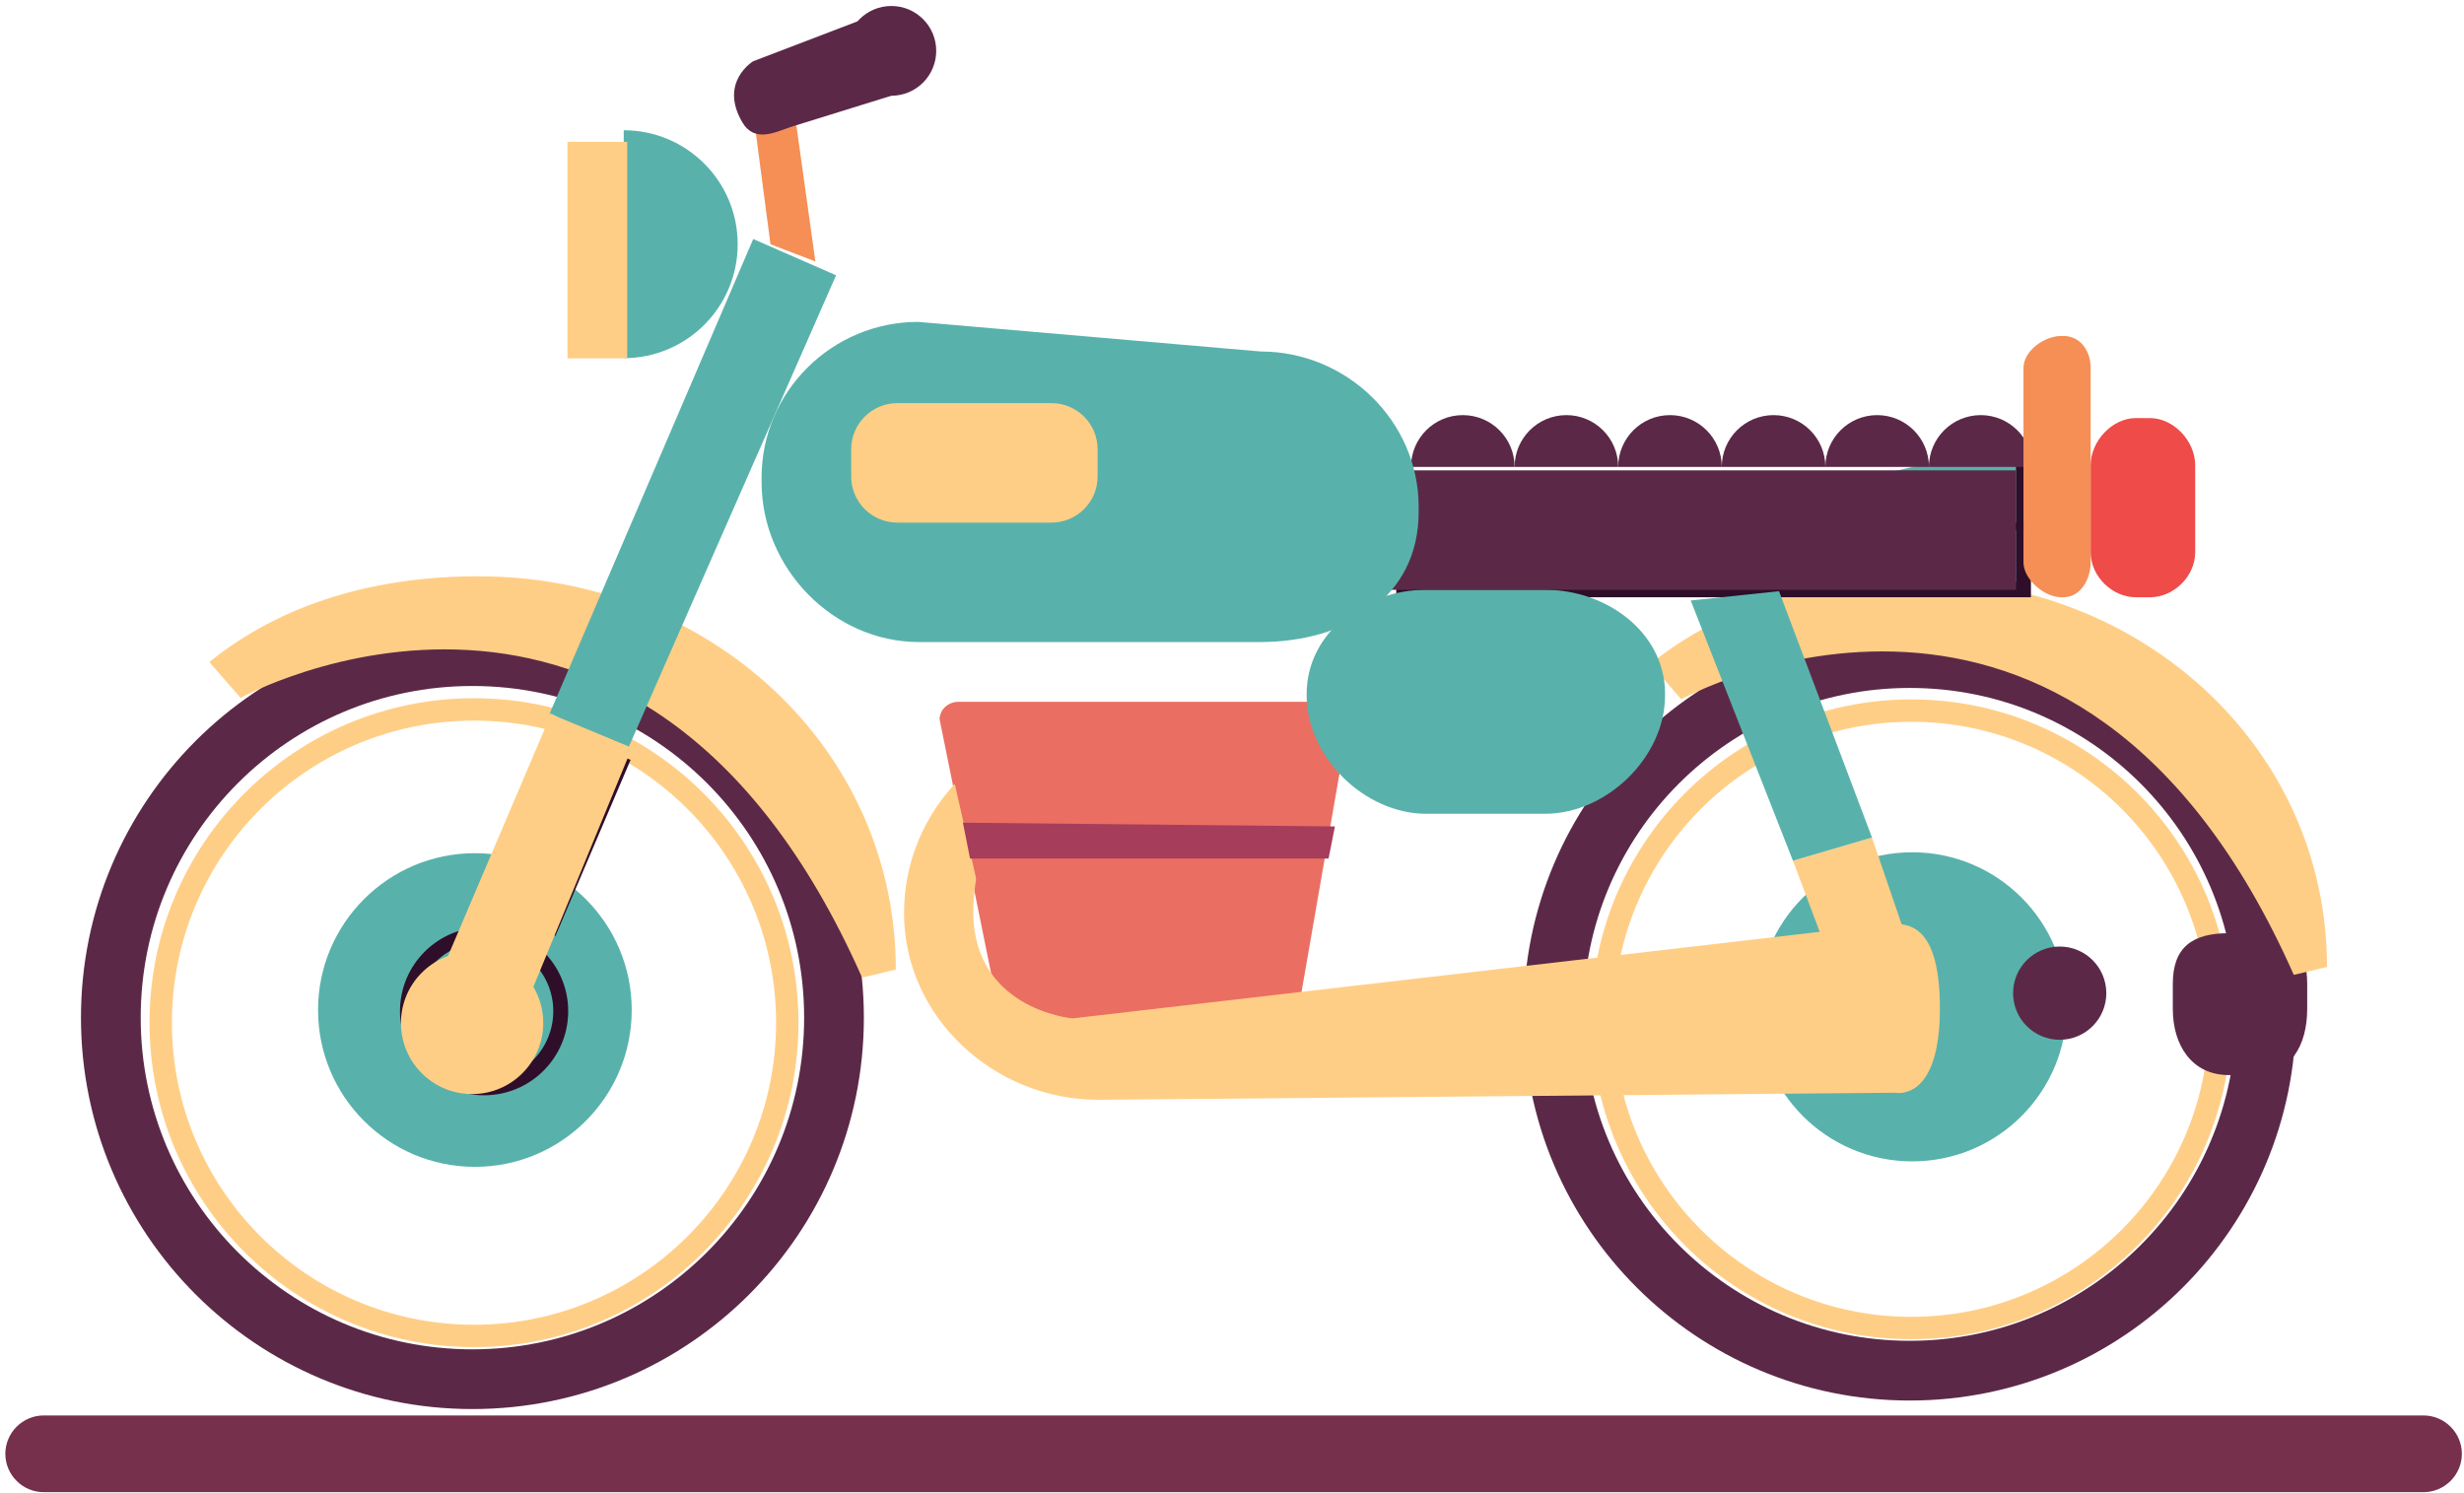<?xml version="1.0" standalone="no"?>
<!-- Generator: Adobe Fireworks CS6, Export SVG Extension by Aaron Beall (http://fireworks.abeall.com) . Version: 0.6.1  -->
<!DOCTYPE svg PUBLIC "-//W3C//DTD SVG 1.1//EN" "http://www.w3.org/Graphics/SVG/1.1/DTD/svg11.dtd">
<svg id="bikeSvg" viewBox="0 0 330 200" style="background-color:#ffffff00" version="1.1"
	xmlns="http://www.w3.org/2000/svg" xmlns:xlink="http://www.w3.org/1999/xlink" xml:space="preserve"
	x="0px" y="0px" width="330px" height="200px"
>
	<g id="bike">
		<g id="tyre2">
			<path d="M 208.047 135.869 C 208.047 162.227 229.414 183.594 255.772 183.594 C 282.131 183.594 303.496 162.227 303.496 135.869 C 303.496 109.515 282.131 88.147 255.772 88.147 C 229.414 88.147 208.047 109.515 208.047 135.869 Z" stroke="#5b2947" stroke-width="8" fill="none"/>
			<path d="M 235.397 134.857 C 235.397 146.297 244.671 155.561 256.101 155.561 C 267.534 155.561 276.798 146.297 276.798 134.857 C 276.798 123.435 267.534 114.158 256.101 114.158 C 244.671 114.158 235.397 123.435 235.397 134.857 Z" fill="#58b2ab"/>
			<path d="M 214.627 136.531 C 214.627 159.368 233.144 177.884 255.982 177.884 C 278.82 177.884 297.332 159.368 297.332 136.531 C 297.332 113.69 278.82 95.181 255.982 95.181 C 233.144 95.181 214.627 113.69 214.627 136.531 Z" stroke="#ffce86" stroke-width="3" fill="none"/>
		</g>
		<g id="tyre1">
			<path d="M 14.844 136.31 C 14.844 163.056 36.527 184.737 63.27 184.737 C 90.018 184.737 111.696 163.056 111.696 136.31 C 111.696 109.567 90.018 87.885 63.27 87.885 C 36.527 87.885 14.844 109.567 14.844 136.31 Z" stroke="#5b2947" stroke-width="8" fill="none"/>
			<path d="M 42.597 135.284 C 42.597 146.893 52.008 156.293 63.604 156.293 C 75.205 156.293 84.606 146.893 84.606 135.284 C 84.606 123.692 75.205 114.281 63.604 114.281 C 52.008 114.281 42.597 123.692 42.597 135.284 Z" fill="#58b2ab"/>
			<path d="M 21.523 136.982 C 21.523 160.154 40.31 178.942 63.483 178.942 C 86.658 178.942 105.44 160.154 105.44 136.982 C 105.44 113.807 86.658 95.023 63.483 95.023 C 40.31 95.023 21.523 113.807 21.523 136.982 Z" stroke="#ffce86" stroke-width="3" fill="none"/>
			<path d="M 67.944 137.023 C 67.944 139.416 66.004 141.358 63.61 141.358 C 61.215 141.358 59.275 139.416 59.275 137.023 C 59.275 134.63 61.215 132.69 63.61 132.69 C 66.004 132.69 67.944 134.63 67.944 137.023 Z" fill="#2f0e2a"/>
		</g>
		<g id="smoke">
			<path d="M 282.096 133.031 C 282.096 136.477 279.303 139.272 275.853 139.272 L 275.853 139.272 C 272.404 139.272 269.61 136.477 269.61 133.031 L 269.61 133.031 C 269.61 129.58 272.404 126.784 275.853 126.784 L 275.853 126.784 C 279.303 126.784 282.096 129.58 282.096 133.031 L 282.096 133.031 Z" fill="#5b2947"/>
			<path d="M 309 135.148 C 309 140.044 306.741 144 301.848 144 L 298.484 144 C 293.592 144 291 140.044 291 135.148 L 291 131.789 C 291 126.894 293.592 125 298.484 125 L 301.848 125 C 306.741 125 309 126.894 309 131.789 L 309 135.148 Z" fill="#5b2947"/>
		</g>
		<g id="restofbike">
			<path d="M 242.484 74.75 L 242.484 74.75 Z" stroke="#2f0d2b" stroke-width="1" fill="none"/>
			<path d="M 307.204 130.579 L 311.655 129.522 C 311.655 100.227 286.972 77.606 256.53 77.606 C 243.018 77.606 230.639 81.158 221.056 88.924 L 225.168 93.665 C 225.168 93.665 277.935 64.499 307.204 130.579 Z" fill="#ffce86"/>
			<path d="M 54.567 135.445 C 54.567 141.117 59.166 145.71 64.834 145.71 C 70.504 145.71 75.099 141.117 75.099 135.445 C 75.099 129.777 70.504 125.18 64.834 125.18 C 59.166 125.18 54.567 129.777 54.567 135.445 Z" stroke="#2f0e2a" stroke-width="2" fill="#58b2ab"/>
			<path d="M 60.162 134.705 C 60.162 137.122 62.116 139.079 64.534 139.079 C 66.945 139.079 68.904 137.122 68.904 134.705 C 68.904 132.293 66.945 130.333 64.534 130.333 C 62.116 130.333 60.162 132.293 60.162 134.705 Z" fill="#2f0e2a"/>
			<path d="M 152.209 151.33 L 152.209 151.33 Z" stroke="#2f0e2a" stroke-width="5" fill="none"/>
			<path d="M 173.502 137.533 C 173.502 138.956 172.35 140 170.931 140 L 136.764 140 C 135.341 140 134.19 138.956 134.19 137.533 L 125.849 96.397 C 125.849 94.977 127.001 94 128.423 94 L 178.077 94 C 179.498 94 180.649 94.977 180.649 96.397 L 173.502 137.533 Z" fill="#eb6e63"/>
			<path d="M 83.536 17.448 C 91.965 17.448 98.797 24.283 98.797 32.711 C 98.797 41.14 91.965 47.973 83.536 47.973 L 83.536 47.973 " fill="#58b2ab"/>
			<path d="M 84 48 L 76 48 L 76 19 L 84 19 L 84 48 Z" fill="#ffce86"/>
			<path d="M 187 79 L 271 79 L 271 59 L 271 59 " stroke="#2f0e2a" stroke-width="2" fill="#58b2ab"/>
			<path d="M 188.975 62.539 C 188.975 58.707 192.08 55.602 195.911 55.602 C 199.742 55.602 202.849 58.707 202.849 62.539 L 202.849 62.539 " fill="#5b2947"/>
			<path d="M 202.849 62.539 C 202.849 58.707 205.953 55.602 209.785 55.602 C 213.617 55.602 216.722 58.707 216.722 62.539 L 216.722 62.539 " fill="#5b2947"/>
			<path d="M 216.722 62.539 C 216.722 58.707 219.826 55.602 223.657 55.602 C 227.488 55.602 230.595 58.707 230.595 62.539 L 230.595 62.539 " fill="#5b2947"/>
			<path d="M 230.595 62.539 C 230.595 58.707 233.701 55.602 237.53 55.602 C 241.363 55.602 244.468 58.707 244.468 62.539 L 244.468 62.539 " fill="#5b2947"/>
			<path d="M 244.468 62.539 C 244.468 58.707 247.574 55.602 251.405 55.602 C 255.236 55.602 258.341 58.707 258.341 62.539 L 258.341 62.539 " fill="#5b2947"/>
			<path d="M 258.341 62.539 C 258.341 58.707 261.446 55.602 265.278 55.602 C 269.108 55.602 272.216 58.707 272.216 62.539 L 272.216 62.539 " fill="#5b2947"/>
			<path d="M 280 75.311 C 280 77.607 278.639 80 276.339 80 L 276.08 80 C 273.782 80 271 77.607 271 75.311 L 271 49.301 C 271 47.004 273.782 45 276.08 45 L 276.339 45 C 278.639 45 280 47.004 280 49.301 L 280 75.311 Z" fill="#f58f55"/>
			<path d="M 190 70.5 L 271 70.5 L 271 70.5 " stroke="#2f0d2b" stroke-width="1" fill="none"/>
			<path d="M 83.536 101.386 L 73.477 124.971 L 73.477 124.971 " stroke="#2f0e2a" stroke-width="2" fill="none"/>
			<path d="M 100.877 15.139 L 103.189 32.711 L 109.201 35.023 L 106.428 15.139 L 106.428 15.139 " fill="#f58f55"/>
			<path d="M 116.602 2.188 L 100.877 8.202 C 100.877 8.202 96.253 10.977 99.415 16.376 C 101.067 19.196 103.882 17.68 105.963 16.988 L 119.376 12.825 L 119.376 12.825 " fill="#5b2947"/>
			<path d="M 125.386 6.812 C 125.386 10.134 122.695 12.825 119.376 12.825 C 116.055 12.825 113.365 10.134 113.365 6.812 C 113.365 3.493 116.055 0.802 119.376 0.802 C 122.695 0.802 125.386 3.493 125.386 6.812 Z" fill="#5b2947"/>
			<path d="M 240.128 115.293 L 245.856 130.519 L 256.26 128.438 L 250.712 112.18 L 240.128 115.293 Z" fill="#ffce86"/>
			<path d="M 49.789 74.292 L 49.789 74.292 Z" stroke="#2f0d2b" stroke-width="1" fill="none"/>
			<path d="M 115.459 130.941 L 119.976 129.869 C 119.976 100.143 94.93 77.19 64.041 77.19 C 50.329 77.19 37.769 80.794 28.043 88.674 L 32.218 93.485 C 32.218 93.485 85.762 63.891 115.459 130.941 Z" fill="#ffce86"/>
			<path d="M 223 93.16 C 223 101.4 215.181 109 206.943 109 L 191 109 C 182.763 109 175 101.4 175 93.16 L 175 92.954 C 175 84.717 182.763 79 191 79 L 206.943 79 C 215.181 79 223 84.717 223 92.954 L 223 93.16 Z" fill="#58b2ab"/>
			<path d="M 226.434 80.433 L 240.128 115.293 L 250.712 112.18 L 238.26 79.188 L 226.434 80.433 Z" fill="#58b2ab"/>
			<path d="M 294 73.959 C 294 77.23 291.095 80 287.961 80 L 286.043 80 C 282.908 80 280 77.23 280 73.959 L 280 62.327 C 280 59.057 282.908 56 286.043 56 L 287.961 56 C 291.095 56 294 59.057 294 62.327 L 294 73.959 Z" fill="#ef4b48"/>
			<path d="M 270 79 L 186 79 L 186 63 L 270 63 L 270 79 Z" fill="#5b2947"/>
			<path d="M 190 68.571 C 190 80.074 180.215 86 168.711 86 L 123.091 86 C 111.589 86 102 76.105 102 64.603 L 102 63.943 C 102 52.438 111.457 43.115 122.959 43.115 L 168.877 47.084 C 180.377 47.084 190 56.407 190 67.91 L 190 68.571 Z" fill="#58b2ab"/>
			<path d="M 147 63.823 C 147 67.234 144.233 70 140.82 70 L 120.18 70 C 116.767 70 114 67.234 114 63.823 L 114 60.177 C 114 56.766 116.767 54 120.18 54 L 140.82 54 C 144.233 54 147 56.766 147 60.177 L 147 63.823 Z" fill="#ffce86"/>
			<path d="M 73.612 95.582 L 84.23 99.997 L 111.975 36.873 L 100.877 32.018 L 73.612 95.582 Z" fill="#58b2ab"/>
			<path d="M 73.823 95.591 L 56.853 135.445 L 68.18 140.07 L 84.23 101.142 L 84.23 101.142 " fill="#ffce86"/>
			<path d="M 72.752 137.022 C 72.752 142.283 68.488 146.547 63.226 146.547 C 57.965 146.547 53.7 142.283 53.7 137.022 C 53.7 131.76 57.965 127.495 63.226 127.495 C 68.488 127.495 72.752 131.76 72.752 137.022 Z" fill="#ffce86"/>
			<path d="M 146.298 96.912 C 132.367 96.912 121.075 108.375 121.075 122.306 C 121.075 136.234 133.133 147.311 147.064 147.311 L 253.832 146.366 C 253.832 146.366 259.806 147.693 259.806 135.083 C 259.806 122.47 254.496 123.798 252.506 123.798 L 143.644 136.408 C 143.644 136.408 129.728 135.208 130.368 121.143 C 131.031 106.539 141.653 104.547 146.298 105.876 L 146.298 105.876 " fill="#ffce86"/>
			<path d="M 125.849 96.014 L 130.773 117.875 L 153.923 109.966 L 150.493 96.153 L 150.493 96.153 " fill="#eb6e63"/>
			<path d="M 128.963 110.197 L 178.787 110.695 L 177.931 115 L 129.915 115 L 128.963 110.197 Z" fill="#a63d5a"/>
			<path d="M 324.576 199.869 L 5.852 199.869 C 3.026 199.869 0.714 197.558 0.714 194.731 L 0.714 194.731 C 0.714 191.906 3.026 189.594 5.852 189.594 L 324.576 189.594 C 327.401 189.594 329.714 191.906 329.714 194.731 L 329.714 194.731 C 329.714 197.558 327.401 199.869 324.576 199.869 Z" fill="#76304c"/>
		</g>
	</g>
</svg>